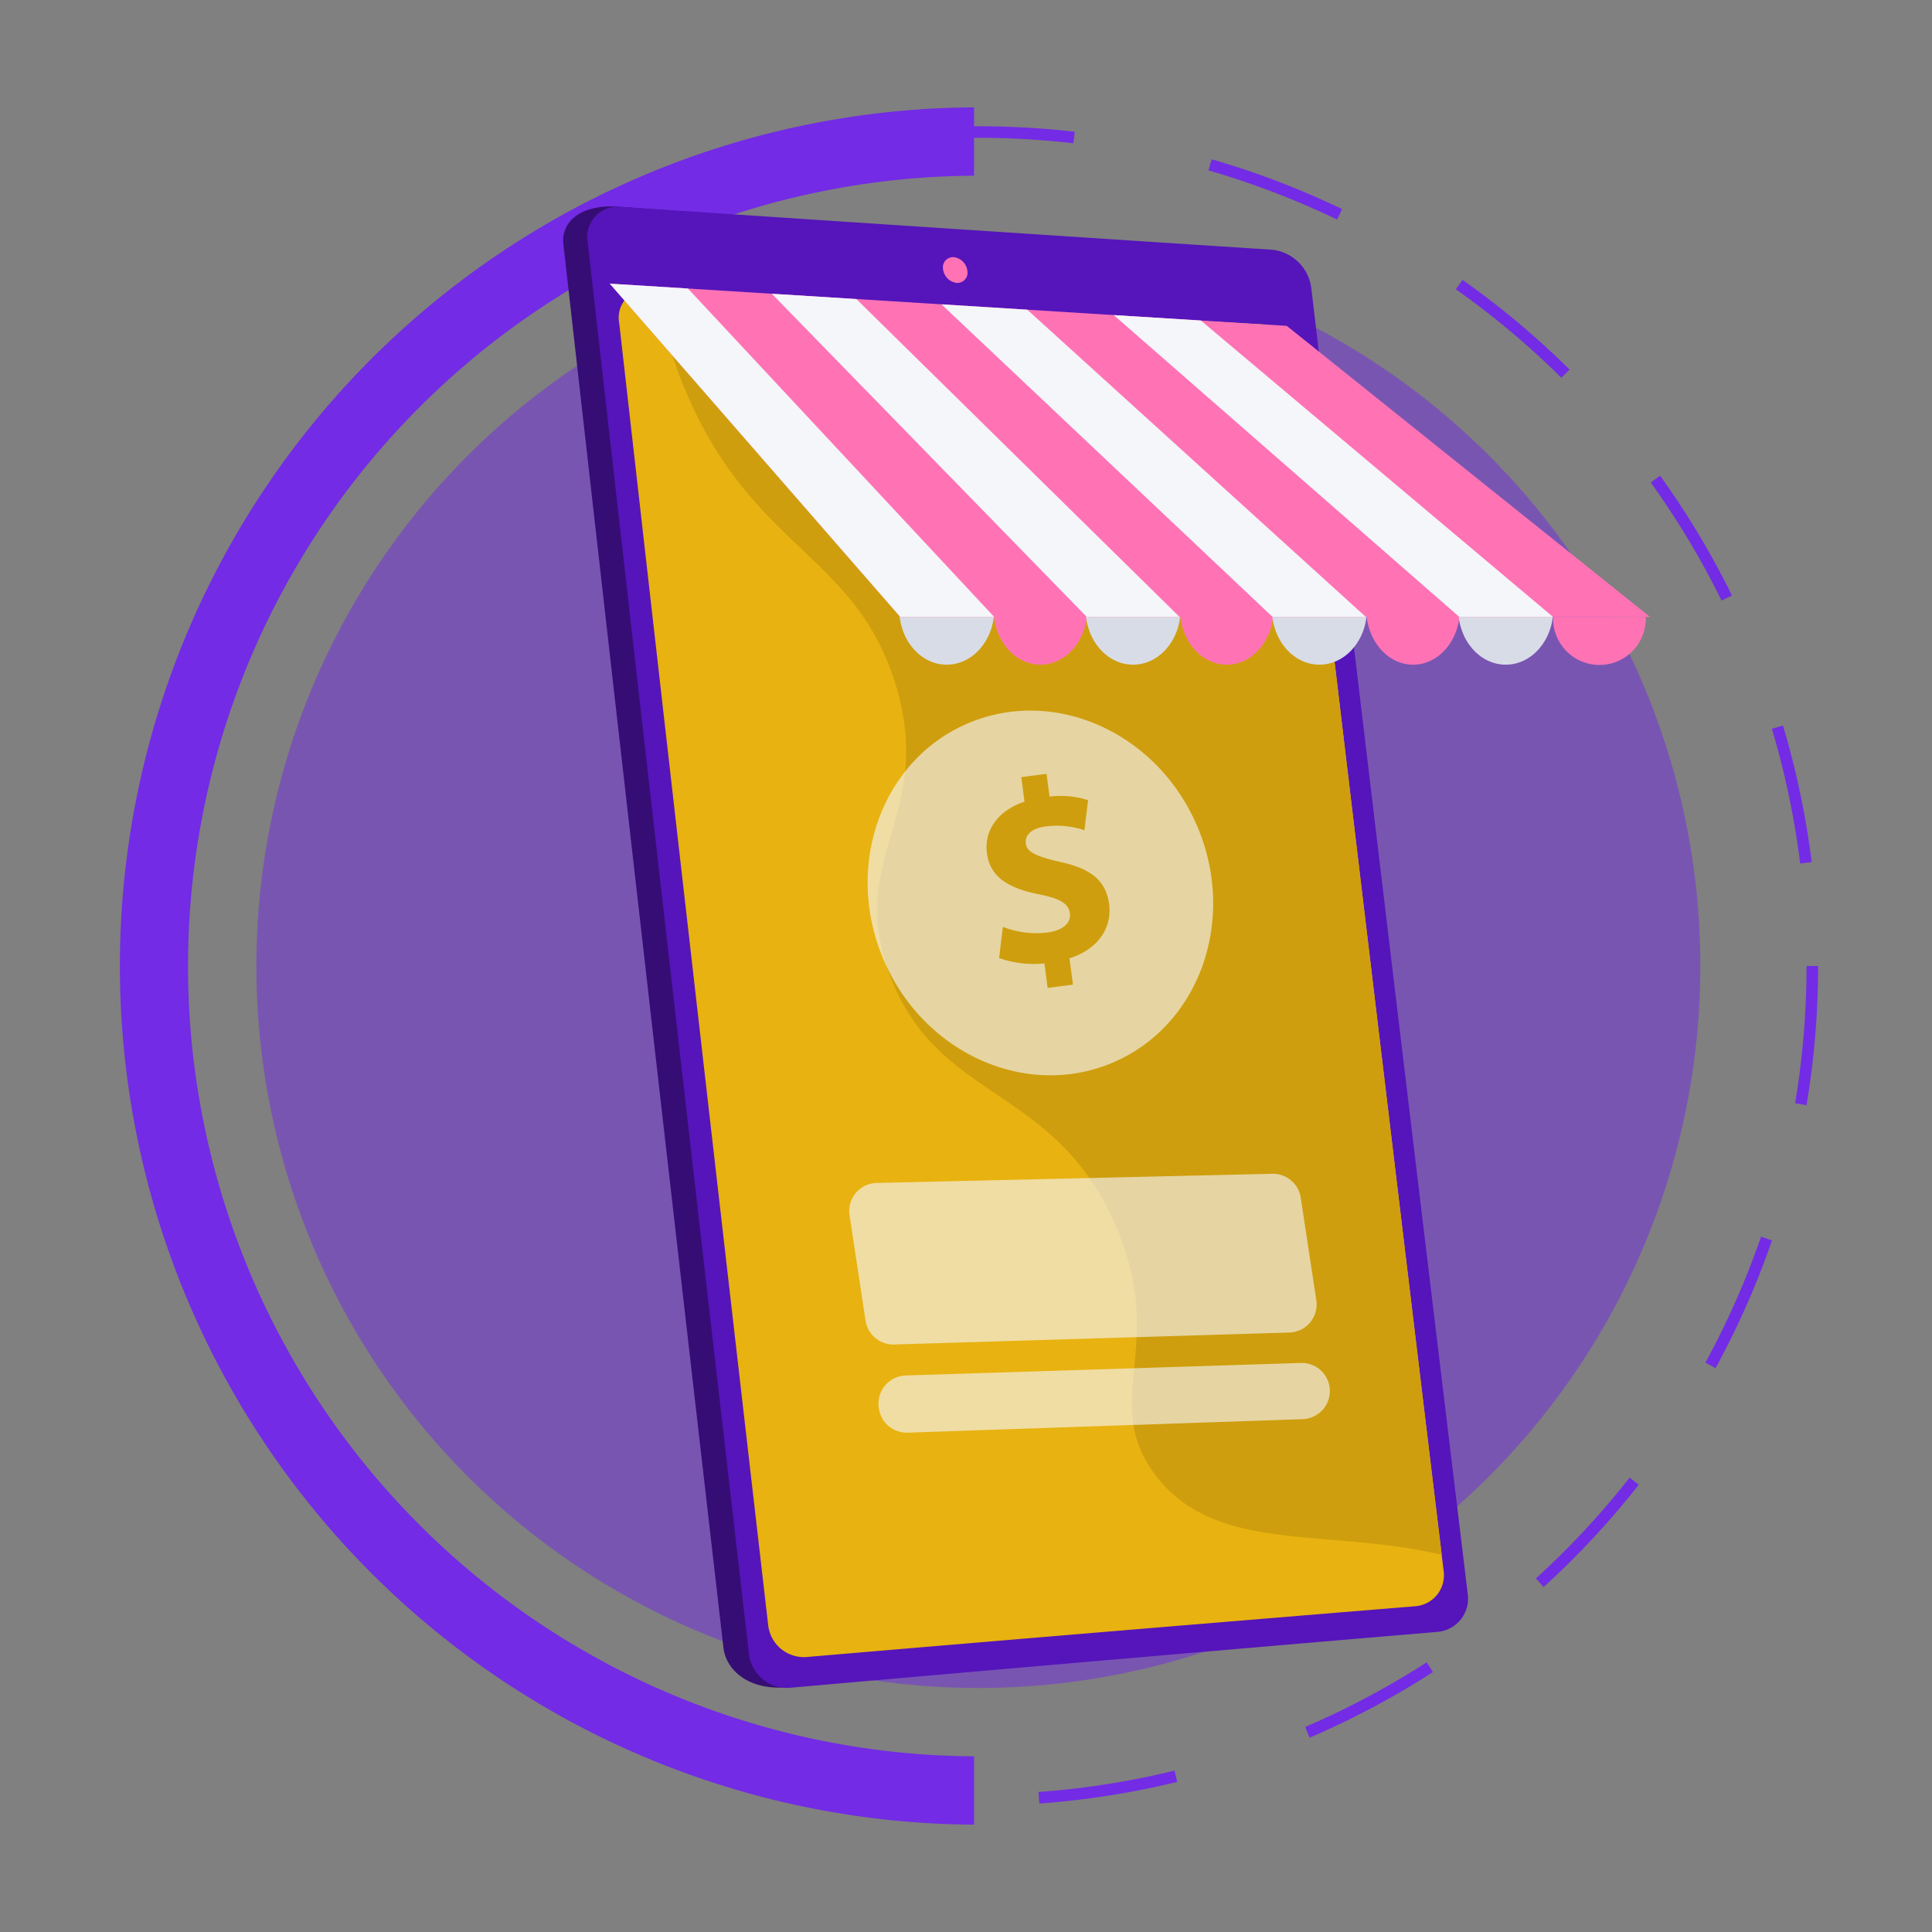 <svg id="Grupo_53579" data-name="Grupo 53579" xmlns="http://www.w3.org/2000/svg" width="167" height="167" viewBox="0 0 167 167">
  <rect x="0" y="0" width="167" height="167" fill="#808080" stroke="none"/>
  <rect id="Rectángulo_5053" data-name="Rectángulo 5053" width="167" height="167" fill="none"/>
  <g id="Grupo_53578" data-name="Grupo 53578" transform="translate(10.344 9.28)">
    <g id="Grupo_53573" data-name="Grupo 53573">
      <g id="Grupo_53572" data-name="Grupo 53572">
        <circle id="Elipse_3952" data-name="Elipse 3952" cx="62.408" cy="62.408" r="62.408" transform="translate(11.817 11.812)" fill="#732be5" opacity="0.5"/>
        <g id="Grupo_53571" data-name="Grupo 53571">
          <path id="Trazado_100259" data-name="Trazado 100259" d="M232.28,149.386a68.313,68.313,0,0,1,67.946-68.311V75.166a74.221,74.221,0,0,0,0,148.44V217.7A68.313,68.313,0,0,1,232.28,149.386Z" transform="translate(-226.371 -75.166)" fill="#732be5"/>
        </g>
      </g>
      <circle id="Elipse_3953" data-name="Elipse 3953" cx="72.088" cy="72.088" r="72.088" transform="translate(2.137 2.132)" fill="none" stroke="#732be5" stroke-miterlimit="10" stroke-width="1" stroke-dasharray="12"/>
    </g>
    <g id="Grupo_53577" data-name="Grupo 53577" transform="translate(38.336 8.569)">
      <g id="Grupo_53574" data-name="Grupo 53574">
        <path id="Trazado_100260" data-name="Trazado 100260" d="M324.159,90.24q6.72,56.794,13.44,112.4a2.869,2.869,0,0,1-2.554,3.269q-27.008,2.562-54.015,5.236c-3.211.156-4.975-1.639-5.181-3.435q-6.917-60.032-13.834-121.32c-.207-1.835,1.348-3.412,4.559-3.255q27.14,1.935,54.281,3.819A3.8,3.8,0,0,1,324.159,90.24Z" transform="translate(-261.996 -83.129)" fill="#360d75"/>
        <path id="Trazado_100261" data-name="Trazado 100261" d="M326.511,90.162q6.762,57.043,13.525,112.886a2.887,2.887,0,0,1-2.571,3.284q-28.043,2.374-56.087,4.844a3.326,3.326,0,0,1-3.482-3q-6.96-60.307-13.921-121.885a2.63,2.63,0,0,1,2.745-3.141q28.233,1.884,56.465,3.721A3.818,3.818,0,0,1,326.511,90.162Z" transform="translate(-261.847 -83.128)" fill="#5515ba"/>
        <path id="Trazado_100262" data-name="Trazado 100262" d="M325.233,95.879q6.265,52.851,12.527,104.67a2.686,2.686,0,0,1-2.4,3.063q-26.372,2.158-52.746,4.4a3.111,3.111,0,0,1-3.243-2.805Q272.932,149.5,266.5,92.711a2.47,2.47,0,0,1,2.556-2.944q26.537,1.545,53.076,3.058A3.526,3.526,0,0,1,325.233,95.879Z" transform="translate(-261.655 -82.624)" fill="#e8b210"/>
        <path id="Trazado_100263" data-name="Trazado 100263" d="M321.9,92.822q-26.224-1.495-52.447-3.022a40.1,40.1,0,0,0,3.071,9.936c5.8,12.581,14.319,13.274,17.651,24.237,3.434,11.295-4.31,14.83-.527,25.027,4.105,11.067,14.173,9.464,19.495,21.6,4.587,10.462-1.317,15.245,3.425,21.6,5.2,6.969,14.816,4.606,24.8,6.966q-6.181-51.146-12.361-103.3A3.526,3.526,0,0,0,321.9,92.822Z" transform="translate(-261.428 -82.621)" fill="#cf9e0e"/>
      </g>
      <path id="Trazado_100264" data-name="Trazado 100264" d="M294.611,88.375a.879.879,0,0,1-.919,1.048,1.345,1.345,0,0,1-1.178-1.177.877.877,0,0,1,.92-1.047A1.345,1.345,0,0,1,294.611,88.375Z" transform="translate(-259.674 -82.819)" fill="#ff73b5"/>
      <ellipse id="Elipse_3954" data-name="Elipse 3954" cx="4.046" cy="4.774" rx="4.046" ry="4.774" transform="translate(37.207 30.057)" fill="#ff73b5"/>
      <ellipse id="Elipse_3955" data-name="Elipse 3955" cx="4.046" cy="4.774" rx="4.046" ry="4.774" transform="translate(53.314 30.057)" fill="#ff73b5"/>
      <ellipse id="Elipse_3956" data-name="Elipse 3956" cx="4.104" cy="4.774" rx="4.104" ry="4.774" transform="translate(45.158 30.057)" fill="#d8dce6"/>
      <ellipse id="Elipse_3957" data-name="Elipse 3957" cx="4.046" cy="4.774" rx="4.046" ry="4.774" transform="translate(69.421 30.057)" fill="#ff73b5"/>
      <ellipse id="Elipse_3958" data-name="Elipse 3958" cx="4.104" cy="4.774" rx="4.104" ry="4.774" transform="translate(61.265 30.057)" fill="#d8dce6"/>
      <ellipse id="Elipse_3959" data-name="Elipse 3959" cx="4.104" cy="4.774" rx="4.104" ry="4.774" transform="translate(77.372 30.057)" fill="#d8dce6"/>
      <ellipse id="Elipse_3960" data-name="Elipse 3960" cx="4.104" cy="4.774" rx="4.104" ry="4.774" transform="translate(29.051 30.057)" fill="#d8dce6"/>
      <path id="Trazado_100265" data-name="Trazado 100265" d="M265.74,89.327l25.109,28.808h64.808l-31.4-25.159Z" transform="translate(-261.711 -82.657)" fill="#ff73b5"/>
      <g id="Grupo_53575" data-name="Grupo 53575" transform="translate(4.029 6.67)">
        <path id="Trazado_100266" data-name="Trazado 100266" d="M265.74,89.327l25.109,28.808h8.12L272.495,89.748Z" transform="translate(-265.74 -89.327)" fill="#f4f6f9"/>
        <path id="Trazado_100267" data-name="Trazado 100267" d="M278.756,90.138l27.225,27.934H314L286.062,90.594Z" transform="translate(-264.75 -89.265)" fill="#f4f6f9"/>
        <path id="Trazado_100268" data-name="Trazado 100268" d="M292.385,90.988l28.621,27.02h8.06L299.8,91.451Z" transform="translate(-263.713 -89.2)" fill="#f4f6f9"/>
        <path id="Trazado_100269" data-name="Trazado 100269" d="M313.75,92.32l-7.53-.469,29.872,26.091h8.1Z" transform="translate(-262.66 -89.135)" fill="#f4f6f9"/>
      </g>
      <path id="Trazado_100270" data-name="Trazado 100270" d="M341.514,116.1a4.007,4.007,0,1,0,8.009,0Z" transform="translate(-255.944 -80.62)" fill="#ff73b5"/>
      <path id="Trazado_100271" data-name="Trazado 100271" d="M314.9,133.52c-3.5-8.077-12.4-12-19.861-8.762s-10.673,12.412-7.168,20.489,12.4,12,19.861,8.763S318.407,141.6,314.9,133.52ZM303.9,145.031l.3,2.275-2.187.287-.279-2.119a9.066,9.066,0,0,1-3.918-.461l.326-2.7a7.938,7.938,0,0,0,3.832.494c1.272-.167,2.077-.772,1.96-1.664-.111-.848-.9-1.289-2.619-1.63-2.492-.49-4.268-1.391-4.552-3.554-.258-1.963.923-3.685,3.248-4.467l-.278-2.119,2.186-.287.258,1.964a8.108,8.108,0,0,1,3.332.31l-.316,2.606a7.466,7.466,0,0,0-3.312-.337c-1.45.19-1.836.877-1.754,1.5.1.736.939,1.1,2.929,1.566,2.779.589,4.01,1.674,4.274,3.682C307.586,142.368,306.4,144.248,303.9,145.031Z" transform="translate(-260.135 -80.047)" fill="#f4f6f9" opacity="0.63"/>
      <g id="Grupo_53576" data-name="Grupo 53576" transform="translate(24.725 83.611)" opacity="0.63">
        <path id="Trazado_100272" data-name="Trazado 100272" d="M323.023,174.548l-34.163,1.035a2.428,2.428,0,0,1-2.475-2.063L285,164.413a2.43,2.43,0,0,1,2.346-2.794l34.2-.792A2.43,2.43,0,0,1,324,162.891l1.347,8.865A2.428,2.428,0,0,1,323.023,174.548Z" transform="translate(-284.972 -160.826)" fill="#f4f6f9"/>
        <path id="Trazado_100273" data-name="Trazado 100273" d="M323.991,180.88l-34.142,1.168a2.43,2.43,0,0,1-2.486-2.063l-.013-.085a2.43,2.43,0,0,1,2.326-2.794l34.156-1.083a2.429,2.429,0,0,1,2.478,2.063h0A2.43,2.43,0,0,1,323.991,180.88Z" transform="translate(-284.793 -159.67)" fill="#f4f6f9"/>
      </g>
    </g>
  </g>
</svg>
